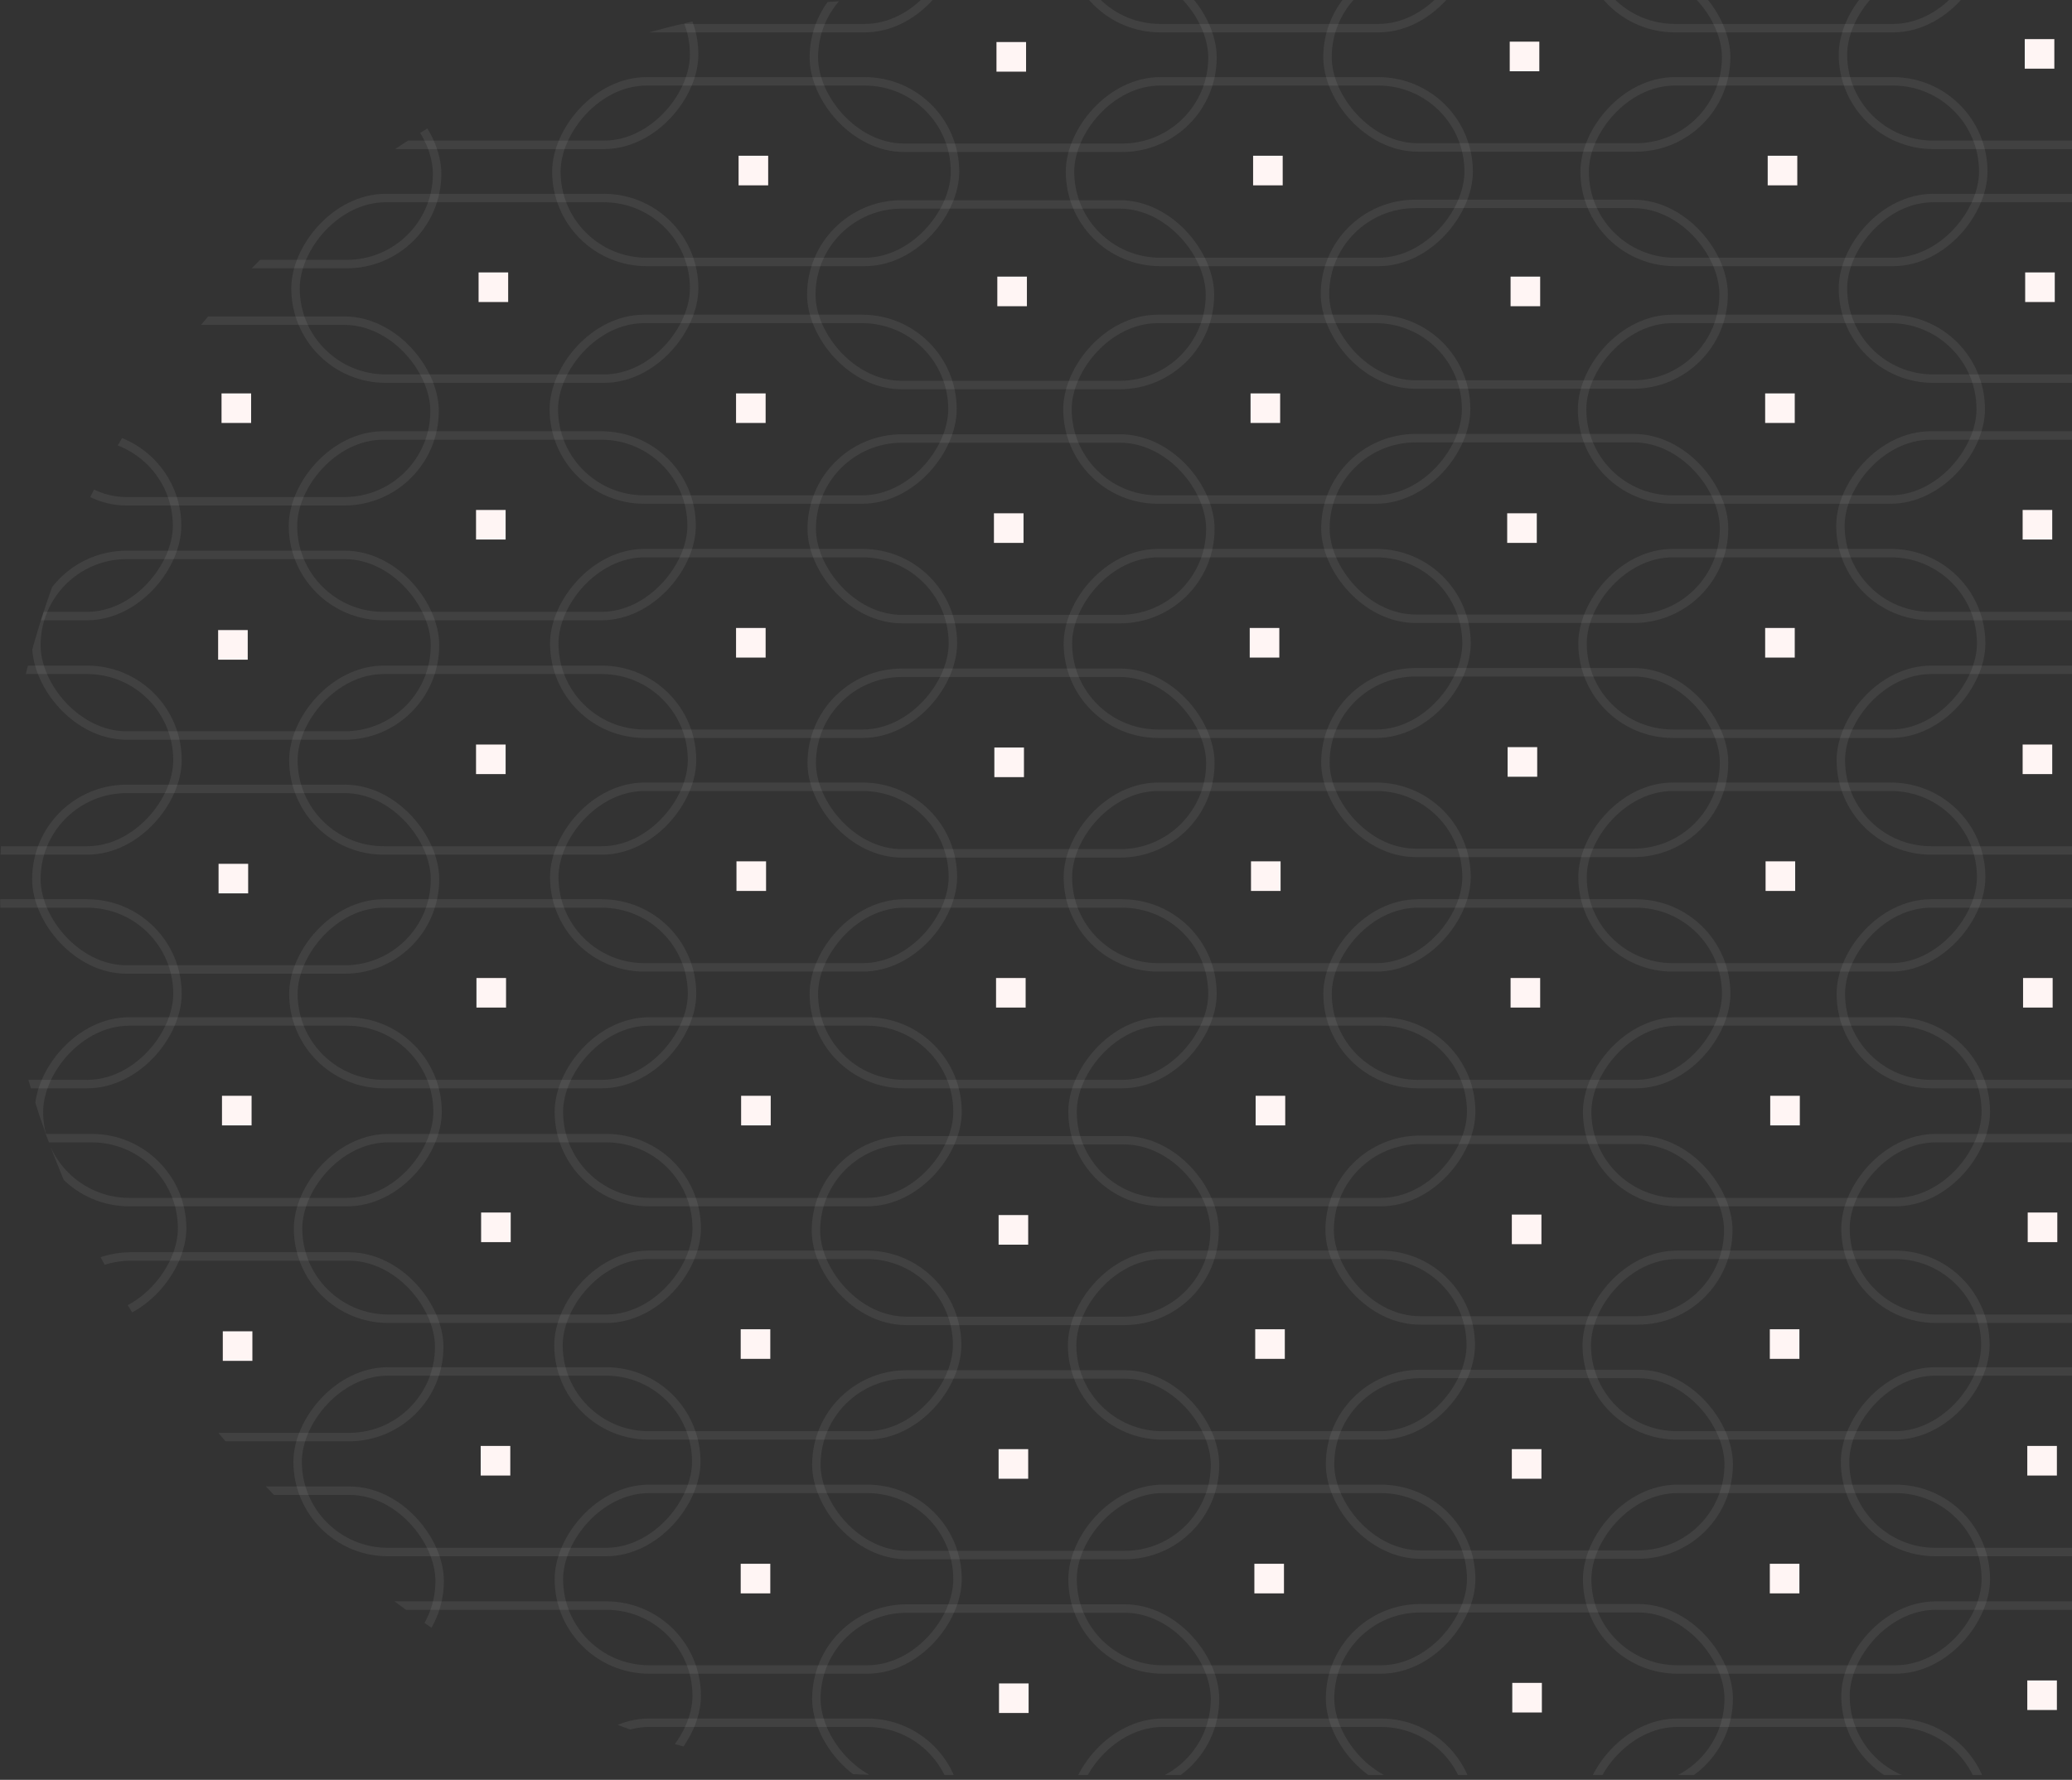 <svg width="362" height="311" viewBox="0 0 362 311" fill="none" xmlns="http://www.w3.org/2000/svg">
<rect x="0" y="0" width="362" height="311" fill="#333333" stroke="none"/>
<g clip-path="url(#clip0_999_2116)">
<g clip-path="url(#clip1_999_2116)">
<rect x="142.628" y="240.163" width="69.647" height="31.56" rx="15.78" stroke="#ECECEC" stroke-opacity="0.08" stroke-width="1.477"/>
<rect x="141.816" y="76.621" width="69.647" height="31.56" rx="15.78" stroke="#ECECEC" stroke-opacity="0.08" stroke-width="1.477"/>
<rect x="142.555" y="199.244" width="69.647" height="31.56" rx="15.78" stroke="#ECECEC" stroke-opacity="0.08" stroke-width="1.477"/>
<rect x="141.744" y="35.719" width="69.647" height="31.56" rx="15.78" stroke="#ECECEC" stroke-opacity="0.08" stroke-width="1.477"/>
<rect x="142.187" y="-5.737" width="69.647" height="31.56" rx="15.78" stroke="#ECECEC" stroke-opacity="0.08" stroke-width="1.477"/>
<rect x="142.628" y="281.068" width="69.647" height="31.56" rx="15.78" stroke="#ECECEC" stroke-opacity="0.08" stroke-width="1.477"/>
<rect x="141.816" y="117.555" width="69.647" height="31.56" rx="15.78" stroke="#ECECEC" stroke-opacity="0.08" stroke-width="1.477"/>
<rect x="6.721" y="-26.332" width="69.647" height="31.56" rx="15.78" stroke="#ECECEC" stroke-opacity="0.08" stroke-width="1.477"/>
<rect x="7.164" y="260.476" width="69.647" height="31.56" rx="15.78" stroke="#ECECEC" stroke-opacity="0.08" stroke-width="1.477"/>
<rect x="232.374" y="240.08" width="69.647" height="31.56" rx="15.78" stroke="#ECECEC" stroke-opacity="0.08" stroke-width="1.477"/>
<rect x="6.353" y="96.96" width="69.647" height="31.56" rx="15.78" stroke="#ECECEC" stroke-opacity="0.08" stroke-width="1.477"/>
<rect x="231.562" y="76.56" width="69.647" height="31.56" rx="15.78" stroke="#ECECEC" stroke-opacity="0.08" stroke-width="1.477"/>
<rect x="7.087" y="219.552" width="69.647" height="31.56" rx="15.78" stroke="#ECECEC" stroke-opacity="0.08" stroke-width="1.477"/>
<rect x="232.301" y="199.165" width="69.647" height="31.56" rx="15.78" stroke="#ECECEC" stroke-opacity="0.08" stroke-width="1.477"/>
<rect x="6.278" y="56.032" width="69.647" height="31.56" rx="15.78" stroke="#ECECEC" stroke-opacity="0.08" stroke-width="1.477"/>
<rect x="231.487" y="35.629" width="69.647" height="31.56" rx="15.78" stroke="#ECECEC" stroke-opacity="0.08" stroke-width="1.477"/>
<rect x="6.721" y="14.583" width="69.647" height="31.56" rx="15.78" stroke="#ECECEC" stroke-opacity="0.08" stroke-width="1.477"/>
<rect x="7.164" y="301.401" width="69.647" height="31.56" rx="15.78" stroke="#ECECEC" stroke-opacity="0.08" stroke-width="1.477"/>
<rect x="231.928" y="-5.795" width="69.647" height="31.56" rx="15.78" stroke="#ECECEC" stroke-opacity="0.08" stroke-width="1.477"/>
<rect x="232.374" y="281.017" width="69.647" height="31.56" rx="15.78" stroke="#ECECEC" stroke-opacity="0.08" stroke-width="1.477"/>
<rect x="6.353" y="137.846" width="69.647" height="31.56" rx="15.78" stroke="#ECECEC" stroke-opacity="0.08" stroke-width="1.477"/>
<rect x="231.562" y="117.466" width="69.647" height="31.56" rx="15.78" stroke="#ECECEC" stroke-opacity="0.08" stroke-width="1.477"/>
<rect x="-0.739" y="0.739" width="69.647" height="31.56" rx="15.78" transform="matrix(-1 0 0 1 30.637 -6.988)" stroke="#ECECEC" stroke-opacity="0.08" stroke-width="1.477"/>
<rect x="-0.739" y="0.739" width="69.647" height="31.56" rx="15.78" transform="matrix(-1 0 0 1 31.08 279.815)" stroke="#ECECEC" stroke-opacity="0.08" stroke-width="1.477"/>
<rect x="-0.739" y="0.739" width="69.647" height="31.56" rx="15.78" transform="matrix(-1 0 0 1 255.849 -27.378)" stroke="#ECECEC" stroke-opacity="0.08" stroke-width="1.477"/>
<rect x="-0.739" y="0.739" width="69.647" height="31.56" rx="15.78" transform="matrix(-1 0 0 1 256.292 259.421)" stroke="#ECECEC" stroke-opacity="0.08" stroke-width="1.477"/>
<rect x="-0.739" y="0.739" width="69.647" height="31.56" rx="15.78" transform="matrix(-1 0 0 1 30.268 116.305)" stroke="#ECECEC" stroke-opacity="0.08" stroke-width="1.477"/>
<rect x="-0.739" y="0.739" width="69.647" height="31.56" rx="15.78" transform="matrix(-1 0 0 1 255.478 95.911)" stroke="#ECECEC" stroke-opacity="0.08" stroke-width="1.477"/>
<rect x="-0.739" y="0.739" width="69.647" height="31.56" rx="15.78" transform="matrix(-1 0 0 1 31.009 238.899)" stroke="#ECECEC" stroke-opacity="0.08" stroke-width="1.477"/>
<rect x="-0.739" y="0.739" width="69.647" height="31.56" rx="15.78" transform="matrix(-1 0 0 1 256.219 218.522)" stroke="#ECECEC" stroke-opacity="0.08" stroke-width="1.477"/>
<rect x="-0.739" y="0.739" width="69.647" height="31.56" rx="15.78" transform="matrix(-1 0 0 1 30.198 75.355)" stroke="#ECECEC" stroke-opacity="0.08" stroke-width="1.477"/>
<rect x="-0.739" y="0.739" width="69.647" height="31.56" rx="15.78" transform="matrix(-1 0 0 1 255.405 54.989)" stroke="#ECECEC" stroke-opacity="0.08" stroke-width="1.477"/>
<rect x="-0.739" y="0.739" width="69.647" height="31.56" rx="15.78" transform="matrix(-1 0 0 1 30.637 33.864)" stroke="#ECECEC" stroke-opacity="0.08" stroke-width="1.477"/>
<rect x="-0.739" y="0.739" width="69.647" height="31.56" rx="15.78" transform="matrix(-1 0 0 1 255.849 13.473)" stroke="#ECECEC" stroke-opacity="0.08" stroke-width="1.477"/>
<rect x="-0.739" y="0.739" width="69.647" height="31.56" rx="15.78" transform="matrix(-1 0 0 1 256.292 300.282)" stroke="#ECECEC" stroke-opacity="0.08" stroke-width="1.477"/>
<rect x="-0.739" y="0.739" width="69.647" height="31.56" rx="15.78" transform="matrix(-1 0 0 1 30.268 157.13)" stroke="#ECECEC" stroke-opacity="0.08" stroke-width="1.477"/>
<rect x="-0.739" y="0.739" width="69.647" height="31.56" rx="15.78" transform="matrix(-1 0 0 1 300.845 157.13)" stroke="#ECECEC" stroke-opacity="0.08" stroke-width="1.477"/>
<rect x="-0.739" y="0.739" width="69.647" height="31.56" rx="15.78" transform="matrix(-1 0 0 1 255.478 136.74)" stroke="#ECECEC" stroke-opacity="0.08" stroke-width="1.477"/>
<rect x="-0.739" y="0.739" width="69.647" height="31.56" rx="15.78" transform="matrix(-1 0 0 1 31.08 198.135)" stroke="#ECECEC" stroke-opacity="0.08" stroke-width="1.477"/>
<rect x="-0.739" y="0.739" width="69.647" height="31.56" rx="15.78" transform="matrix(-1 0 0 1 256.292 177.751)" stroke="#ECECEC" stroke-opacity="0.08" stroke-width="1.477"/>
<rect x="-0.739" y="0.739" width="69.647" height="31.56" rx="15.78" transform="matrix(-1 0 0 1 390.89 -6.988)" stroke="#ECECEC" stroke-opacity="0.08" stroke-width="1.477"/>
<rect x="-0.739" y="0.739" width="69.647" height="31.56" rx="15.78" transform="matrix(-1 0 0 1 391.333 279.815)" stroke="#ECECEC" stroke-opacity="0.08" stroke-width="1.477"/>
<rect x="-0.739" y="0.739" width="69.647" height="31.56" rx="15.78" transform="matrix(-1 0 0 1 166.112 -27.378)" stroke="#ECECEC" stroke-opacity="0.08" stroke-width="1.477"/>
<rect x="-0.739" y="0.739" width="69.647" height="31.56" rx="15.78" transform="matrix(-1 0 0 1 166.55 259.421)" stroke="#ECECEC" stroke-opacity="0.08" stroke-width="1.477"/>
<rect x="-0.739" y="0.739" width="69.647" height="31.56" rx="15.78" transform="matrix(-1 0 0 1 390.521 116.305)" stroke="#ECECEC" stroke-opacity="0.08" stroke-width="1.477"/>
<rect x="-0.739" y="0.739" width="69.647" height="31.56" rx="15.78" transform="matrix(-1 0 0 1 165.742 95.911)" stroke="#ECECEC" stroke-opacity="0.08" stroke-width="1.477"/>
<rect x="-0.739" y="0.739" width="69.647" height="31.56" rx="15.78" transform="matrix(-1 0 0 1 391.26 238.899)" stroke="#ECECEC" stroke-opacity="0.08" stroke-width="1.477"/>
<rect x="-0.739" y="0.739" width="69.647" height="31.56" rx="15.78" transform="matrix(-1 0 0 1 166.479 218.522)" stroke="#ECECEC" stroke-opacity="0.08" stroke-width="1.477"/>
<rect x="-0.739" y="0.739" width="69.647" height="31.56" rx="15.78" transform="matrix(-1 0 0 1 390.449 75.355)" stroke="#ECECEC" stroke-opacity="0.08" stroke-width="1.477"/>
<rect x="-0.739" y="0.739" width="69.647" height="31.56" rx="15.78" transform="matrix(-1 0 0 1 165.668 54.989)" stroke="#ECECEC" stroke-opacity="0.08" stroke-width="1.477"/>
<rect x="-0.739" y="0.739" width="69.647" height="31.56" rx="15.78" transform="matrix(-1 0 0 1 390.89 33.864)" stroke="#ECECEC" stroke-opacity="0.08" stroke-width="1.477"/>
<rect x="-0.739" y="0.739" width="69.647" height="31.56" rx="15.78" transform="matrix(-1 0 0 1 166.112 13.473)" stroke="#ECECEC" stroke-opacity="0.08" stroke-width="1.477"/>
<rect x="-0.739" y="0.739" width="69.647" height="31.56" rx="15.78" transform="matrix(-1 0 0 1 166.55 300.282)" stroke="#ECECEC" stroke-opacity="0.08" stroke-width="1.477"/>
<rect x="-0.739" y="0.739" width="69.647" height="31.56" rx="15.78" transform="matrix(-1 0 0 1 390.521 157.13)" stroke="#ECECEC" stroke-opacity="0.08" stroke-width="1.477"/>
<rect x="-0.739" y="0.739" width="69.647" height="31.56" rx="15.78" transform="matrix(-1 0 0 1 211.094 157.13)" stroke="#ECECEC" stroke-opacity="0.08" stroke-width="1.477"/>
<rect x="-0.739" y="0.739" width="69.647" height="31.56" rx="15.78" transform="matrix(-1 0 0 1 165.742 136.74)" stroke="#ECECEC" stroke-opacity="0.08" stroke-width="1.477"/>
<rect x="-0.739" y="0.739" width="69.647" height="31.56" rx="15.78" transform="matrix(-1 0 0 1 391.333 198.135)" stroke="#ECECEC" stroke-opacity="0.08" stroke-width="1.477"/>
<rect x="-0.739" y="0.739" width="69.647" height="31.56" rx="15.78" transform="matrix(-1 0 0 1 166.55 177.751)" stroke="#ECECEC" stroke-opacity="0.08" stroke-width="1.477"/>
<rect x="-0.739" y="0.739" width="69.647" height="31.56" rx="15.78" transform="matrix(-1 0 0 1 120.537 -6.988)" stroke="#ECECEC" stroke-opacity="0.08" stroke-width="1.477"/>
<rect x="-0.739" y="0.739" width="69.647" height="31.56" rx="15.78" transform="matrix(-1 0 0 1 120.982 279.815)" stroke="#ECECEC" stroke-opacity="0.08" stroke-width="1.477"/>
<rect x="-0.739" y="0.739" width="69.647" height="31.56" rx="15.78" transform="matrix(-1 0 0 1 345.76 -27.378)" stroke="#ECECEC" stroke-opacity="0.08" stroke-width="1.477"/>
<rect x="-0.739" y="0.739" width="69.647" height="31.56" rx="15.78" transform="matrix(-1 0 0 1 346.203 259.421)" stroke="#ECECEC" stroke-opacity="0.08" stroke-width="1.477"/>
<rect x="-0.739" y="0.739" width="69.647" height="31.56" rx="15.78" transform="matrix(-1 0 0 1 120.167 116.305)" stroke="#ECECEC" stroke-opacity="0.08" stroke-width="1.477"/>
<rect x="-0.739" y="0.739" width="69.647" height="31.56" rx="15.78" transform="matrix(-1 0 0 1 345.392 95.911)" stroke="#ECECEC" stroke-opacity="0.08" stroke-width="1.477"/>
<rect x="-0.739" y="0.739" width="69.647" height="31.56" rx="15.78" transform="matrix(-1 0 0 1 120.905 238.899)" stroke="#ECECEC" stroke-opacity="0.08" stroke-width="1.477"/>
<rect x="-0.739" y="0.739" width="69.647" height="31.56" rx="15.78" transform="matrix(-1 0 0 1 346.13 218.522)" stroke="#ECECEC" stroke-opacity="0.08" stroke-width="1.477"/>
<rect x="-0.739" y="0.739" width="69.647" height="31.56" rx="15.78" transform="matrix(-1 0 0 1 120.092 75.355)" stroke="#ECECEC" stroke-opacity="0.08" stroke-width="1.477"/>
<rect x="-0.739" y="0.739" width="69.647" height="31.56" rx="15.78" transform="matrix(-1 0 0 1 345.316 54.989)" stroke="#ECECEC" stroke-opacity="0.08" stroke-width="1.477"/>
<rect x="-0.739" y="0.739" width="69.647" height="31.56" rx="15.78" transform="matrix(-1 0 0 1 120.537 33.864)" stroke="#ECECEC" stroke-opacity="0.08" stroke-width="1.477"/>
<rect x="-0.739" y="0.739" width="69.647" height="31.56" rx="15.78" transform="matrix(-1 0 0 1 345.76 13.473)" stroke="#ECECEC" stroke-opacity="0.08" stroke-width="1.477"/>
<rect x="-0.739" y="0.739" width="69.647" height="31.56" rx="15.78" transform="matrix(-1 0 0 1 346.203 300.282)" stroke="#ECECEC" stroke-opacity="0.08" stroke-width="1.477"/>
<rect x="-0.739" y="0.739" width="69.647" height="31.56" rx="15.78" transform="matrix(-1 0 0 1 120.167 157.13)" stroke="#ECECEC" stroke-opacity="0.08" stroke-width="1.477"/>
<rect x="-0.739" y="0.739" width="69.647" height="31.56" rx="15.78" transform="matrix(-1 0 0 1 345.392 136.74)" stroke="#ECECEC" stroke-opacity="0.08" stroke-width="1.477"/>
<rect x="-0.739" y="0.739" width="69.647" height="31.56" rx="15.78" transform="matrix(-1 0 0 1 120.982 198.135)" stroke="#ECECEC" stroke-opacity="0.08" stroke-width="1.477"/>
<rect x="-0.739" y="0.739" width="69.647" height="31.56" rx="15.78" transform="matrix(-1 0 0 1 75.708 177.751)" stroke="#ECECEC" stroke-opacity="0.08" stroke-width="1.477"/>
<rect x="-0.739" y="0.739" width="69.647" height="31.56" rx="15.78" transform="matrix(-1 0 0 1 346.203 177.751)" stroke="#ECECEC" stroke-opacity="0.08" stroke-width="1.477"/>
<path d="M219.299 237.442V232.271H224.47V237.442H219.299Z" fill="#FFF5F4"/>
<path d="M218.485 73.909V68.739H223.656V73.909H218.485Z" fill="#FFF5F4"/>
<path d="M218.93 32.386V27.216H224.101V32.386H218.93Z" fill="#FFF5F4"/>
<path d="M263.913 176.059V170.889H269.083V176.059H263.913Z" fill="#FFF5F4"/>
<path d="M218.562 155.676V150.505H223.732V155.676H218.562Z" fill="#FFF5F4"/>
<path d="M219.373 196.645V191.475H224.543V196.645H219.373Z" fill="#FFF5F4"/>
<path d="M174.466 217.49V212.319H179.636V217.49H174.466Z" fill="#FFF5F4"/>
<path d="M174.095 12.518V7.347H179.265V12.518H174.095Z" fill="#FFF5F4"/>
<path d="M174.539 299.323V294.153H179.709V299.323H174.539Z" fill="#FFF5F4"/>
<path d="M174.242 53.506V48.336H179.412V53.506H174.242Z" fill="#FFF5F4"/>
<path d="M38.704 73.909V68.739H43.874V73.909H38.704Z" fill="#FFF5F4"/>
<path d="M263.913 53.506V48.336H269.083V53.506H263.913Z" fill="#FFF5F4"/>
<path d="M173.725 135.794V130.623H178.896V135.794H173.725Z" fill="#FFF5F4"/>
<path d="M354.189 257.829V252.658H359.36V257.829H354.189Z" fill="#FFF5F4"/>
<path d="M129.408 237.442V232.271H134.578V237.442H129.408Z" fill="#FFF5F4"/>
<path d="M353.377 94.277V89.107H358.547V94.277H353.377Z" fill="#FFF5F4"/>
<path d="M128.594 73.909V68.739H133.764V73.909H128.594Z" fill="#FFF5F4"/>
<path d="M353.818 52.773V47.603H358.989V52.773H353.818Z" fill="#FFF5F4"/>
<path d="M129.039 32.386V27.216H134.209V32.386H129.039Z" fill="#FFF5F4"/>
<path d="M353.451 176.059V170.889H358.621V176.059H353.451Z" fill="#FFF5F4"/>
<path d="M174.021 176.059V170.889H179.191V176.059H174.021Z" fill="#FFF5F4"/>
<path d="M128.669 155.676V150.505H133.839V155.676H128.669Z" fill="#FFF5F4"/>
<path d="M354.263 217.045V211.875H359.434V217.045H354.263Z" fill="#FFF5F4"/>
<path d="M129.481 196.645V191.475H134.652V196.645H129.481Z" fill="#FFF5F4"/>
<path d="M353.744 12.002V6.832H358.914V12.002H353.744Z" fill="#FFF5F4"/>
<path d="M354.189 298.802V293.631H359.36V298.802H354.189Z" fill="#FFF5F4"/>
<path d="M129.408 278.421V273.25H134.578V278.421H129.408Z" fill="#FFF5F4"/>
<path d="M353.377 135.266V130.095H358.547V135.266H353.377Z" fill="#FFF5F4"/>
<path d="M128.594 114.904V109.734H133.764V114.904H128.594Z" fill="#FFF5F4"/>
<path d="M38.924 237.793V232.623H44.095V237.793H38.924Z" fill="#FFF5F4"/>
<path d="M264.133 217.4V212.229H269.304V217.4H264.133Z" fill="#FFF5F4"/>
<path d="M38.557 32.828V27.657H43.727V32.828H38.557Z" fill="#FFF5F4"/>
<path d="M263.766 12.45V7.28H268.936V12.45H263.766Z" fill="#FFF5F4"/>
<path d="M264.21 299.233V294.063H269.38V299.233H264.21Z" fill="#FFF5F4"/>
<path d="M38.185 156.107V150.937H43.356V156.107H38.185Z" fill="#FFF5F4"/>
<path d="M263.396 135.723V130.553H268.566V135.723H263.396Z" fill="#FFF5F4"/>
<path d="M219.152 278.421V273.25H224.323V278.421H219.152Z" fill="#FFF5F4"/>
<path d="M218.34 114.904V109.734H223.51V114.904H218.34Z" fill="#FFF5F4"/>
<path d="M174.466 258.389V253.218H179.636V258.389H174.466Z" fill="#FFF5F4"/>
<path d="M173.651 94.863V89.692H178.822V94.863H173.651Z" fill="#FFF5F4"/>
<path d="M83.538 12.002V6.832H88.708V12.002H83.538Z" fill="#FFF5F4"/>
<path d="M83.982 298.802V293.631H89.152V298.802H83.982Z" fill="#FFF5F4"/>
<path d="M309.206 278.421V273.25H314.376V278.421H309.206Z" fill="#FFF5F4"/>
<path d="M83.168 135.266V130.095H88.338V135.266H83.168Z" fill="#FFF5F4"/>
<path d="M308.391 114.904V109.734H313.562V114.904H308.391Z" fill="#FFF5F4"/>
<path d="M83.982 257.829V252.658H89.152V257.829H83.982Z" fill="#FFF5F4"/>
<path d="M309.206 237.442V232.271H314.376V237.442H309.206Z" fill="#FFF5F4"/>
<path d="M83.168 94.277V89.107H88.338V94.277H83.168Z" fill="#FFF5F4"/>
<path d="M308.391 73.909V68.739H313.562V73.909H308.391Z" fill="#FFF5F4"/>
<path d="M83.613 52.773V47.603H88.783V52.773H83.613Z" fill="#FFF5F4"/>
<path d="M308.836 32.386V27.216H314.006V32.386H308.836Z" fill="#FFF5F4"/>
<path d="M83.242 176.059V170.889H88.412V176.059H83.242Z" fill="#FFF5F4"/>
<path d="M308.466 155.676V150.505H313.637V155.676H308.466Z" fill="#FFF5F4"/>
<path d="M84.056 217.045V211.875H89.226V217.045H84.056Z" fill="#FFF5F4"/>
<path d="M38.784 196.645V191.475H43.954V196.645H38.784Z" fill="#FFF5F4"/>
<path d="M309.277 196.645V191.475H314.448V196.645H309.277Z" fill="#FFF5F4"/>
<path d="M38.924 278.798V273.628H44.095V278.798H38.924Z" fill="#FFF5F4"/>
<path d="M264.133 258.389V253.218H269.304V258.389H264.133Z" fill="#FFF5F4"/>
<path d="M38.11 115.266V110.095H43.281V115.266H38.11Z" fill="#FFF5F4"/>
<path d="M263.322 94.863V89.692H268.493V94.863H263.322Z" fill="#FFF5F4"/>
</g>
</g>
<defs>
<clipPath id="clip0_999_2116">
<rect width="882" height="310.154" rx="155.077" fill="white"/>
</clipPath>
<clipPath id="clip1_999_2116">
<rect width="926.833" height="586.041" fill="white" transform="translate(-129.189 -109.078)"/>
</clipPath>
</defs>
</svg>
